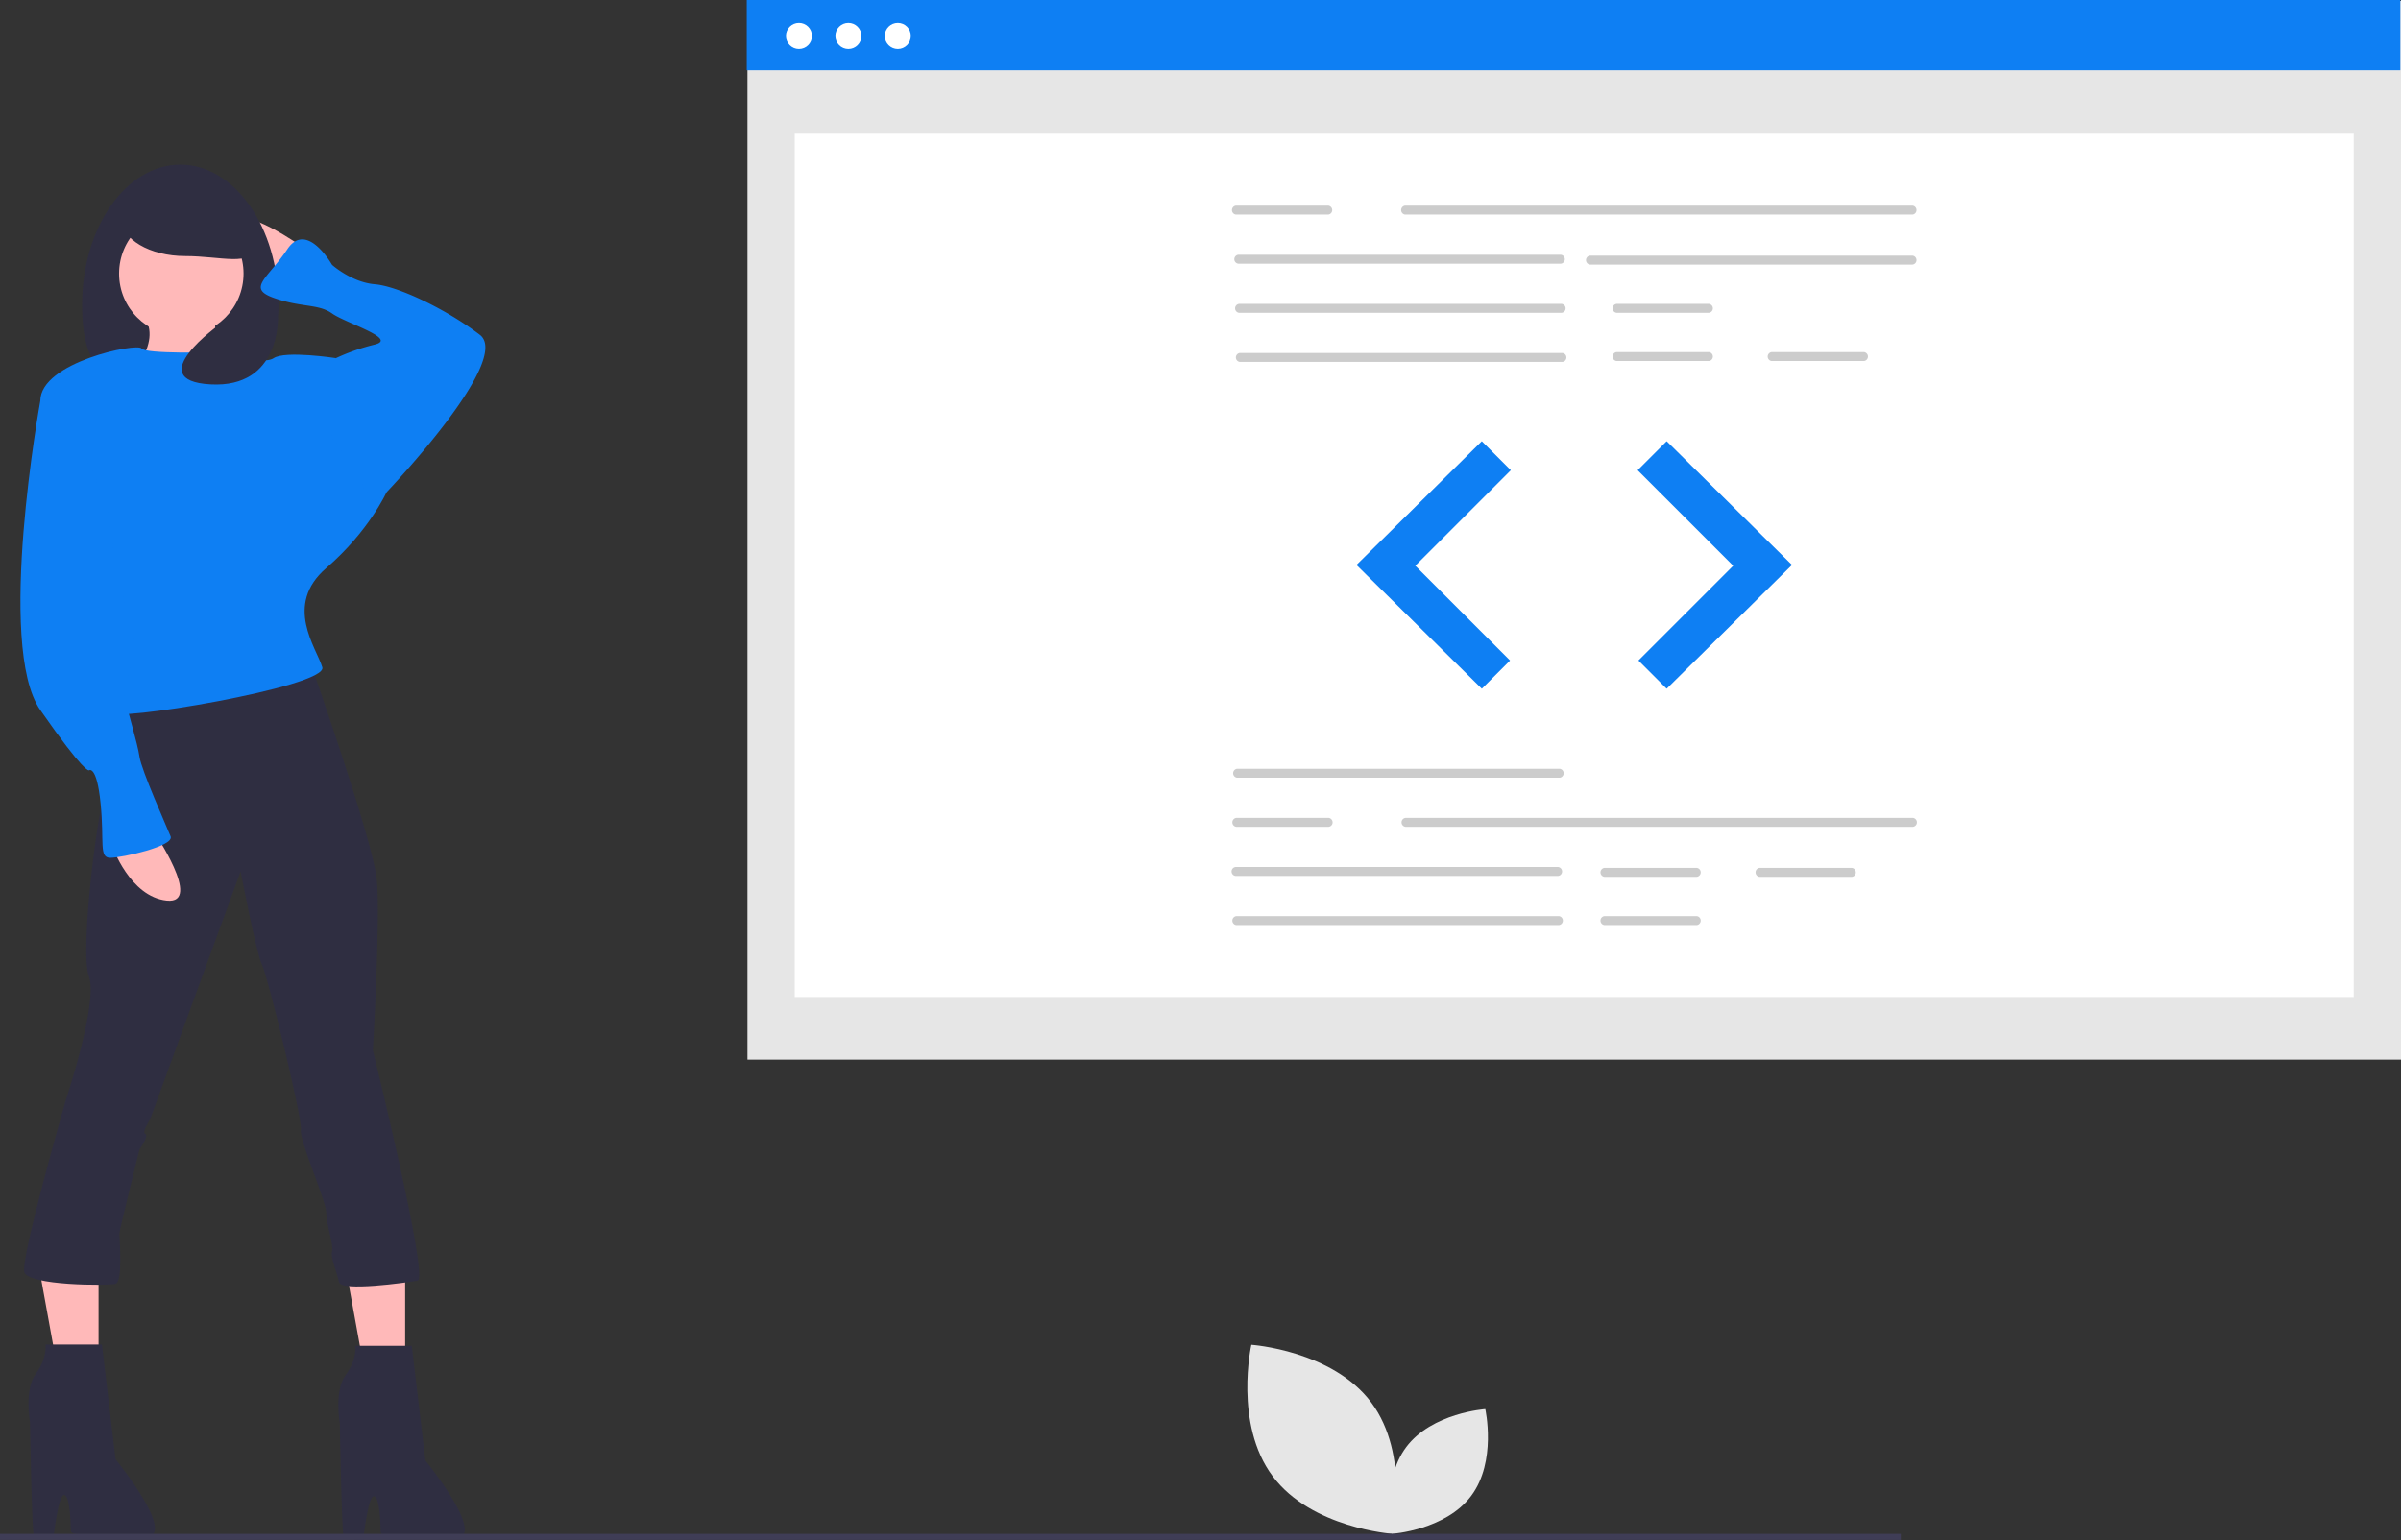 <svg id="b8c64dc2-e86a-49bc-92bf-164106d9e7fb" data-name="Layer 1" xmlns="http://www.w3.org/2000/svg" width="887.873" height="569.68" viewBox="0 0 887.873 569.68"><rect x="0" y="0" width="887.873" height="569.68" fill="#333333" stroke="none"/><title>proud_coder</title><rect x="276.411" y="0.347" width="611.461" height="391.607" fill="#e6e6e6"/><rect x="293.896" y="49.464" width="576.492" height="319.322" fill="#fff"/><rect x="276.15" width="611.461" height="25.977" fill="#0e7ff3"/><circle cx="295.454" cy="13.281" r="4.815" fill="#fff"/><circle cx="313.73" cy="13.281" r="4.815" fill="#fff"/><circle cx="332.005" cy="13.281" r="4.815" fill="#fff"/><path d="M863.33,244.533H675.643a1.666,1.666,0,0,1,0-3.303H863.33a1.666,1.666,0,0,1,0,3.303Z" transform="translate(-156.064 -165.16)" fill="#ccc"/><path d="M733.282,262.7H613.95a1.666,1.666,0,0,1,0-3.303H733.282a1.666,1.666,0,0,1,0,3.303Z" transform="translate(-156.064 -165.16)" fill="#ccc"/><path d="M863.33,263.03H743.999a1.666,1.666,0,0,1,0-3.303h119.332a1.666,1.666,0,0,1,0,3.303Z" transform="translate(-156.064 -165.16)" fill="#ccc"/><path d="M733.571,280.867H614.24a1.666,1.666,0,0,1,0-3.303H733.571a1.666,1.666,0,0,1,0,3.303Z" transform="translate(-156.064 -165.16)" fill="#ccc"/><path d="M733.861,299.035H614.529a1.666,1.666,0,0,1,0-3.303H733.861a1.666,1.666,0,0,1,0,3.303Z" transform="translate(-156.064 -165.16)" fill="#ccc"/><path d="M788.024,280.867H753.846a1.666,1.666,0,0,1,0-3.303h34.178a1.666,1.666,0,0,1,0,3.303Z" transform="translate(-156.064 -165.16)" fill="#ccc"/><path d="M788.024,298.705H753.846a1.666,1.666,0,0,1,0-3.303h34.178a1.666,1.666,0,0,1,0,3.303Z" transform="translate(-156.064 -165.16)" fill="#ccc"/><path d="M845.373,298.705h-34.178a1.666,1.666,0,0,1,0-3.303h34.178a1.666,1.666,0,0,1,0,3.303Z" transform="translate(-156.064 -165.16)" fill="#ccc"/><path d="M647.259,244.533h-34.178a1.666,1.666,0,0,1,0-3.303h34.178a1.666,1.666,0,0,1,0,3.303Z" transform="translate(-156.064 -165.16)" fill="#ccc"/><path d="M732.847,452.838H613.515a1.666,1.666,0,0,1,0-3.303h119.332a1.666,1.666,0,0,1,0,3.303Z" transform="translate(-156.064 -165.16)" fill="#ccc"/><path d="M732.268,489.173H612.936a1.666,1.666,0,0,1,0-3.303h119.332a1.666,1.666,0,0,1,0,3.303Z" transform="translate(-156.064 -165.16)" fill="#ccc"/><path d="M732.558,507.341H613.226a1.666,1.666,0,0,1,0-3.303h119.332a1.666,1.666,0,0,1,0,3.303Z" transform="translate(-156.064 -165.16)" fill="#ccc"/><path d="M783.534,489.504H749.357a1.666,1.666,0,0,1,0-3.303h34.178a1.666,1.666,0,0,1,0,3.303Z" transform="translate(-156.064 -165.16)" fill="#ccc"/><path d="M783.534,507.341H749.357a1.666,1.666,0,0,1,0-3.303h34.178a1.666,1.666,0,0,1,0,3.303Z" transform="translate(-156.064 -165.16)" fill="#ccc"/><path d="M840.883,489.504H806.706a1.666,1.666,0,0,1,0-3.303h34.178a1.666,1.666,0,0,1,0,3.303Z" transform="translate(-156.064 -165.16)" fill="#ccc"/><path d="M863.475,471.006H675.788a1.666,1.666,0,0,1,0-3.303H863.475a1.666,1.666,0,0,1,0,3.303Z" transform="translate(-156.064 -165.16)" fill="#ccc"/><path d="M647.403,471.006h-34.178a1.666,1.666,0,0,1,0-3.303h34.178a1.666,1.666,0,0,1,0,3.303Z" transform="translate(-156.064 -165.16)" fill="#ccc"/><polygon points="547.965 163.221 501.622 208.985 547.965 254.748 558.392 244.321 523.345 209.274 558.681 173.938 547.965 163.221" fill="#e6e6e6"/><polygon points="616.32 163.221 662.662 208.985 616.32 254.748 605.893 244.321 640.939 209.274 605.603 173.938 616.32 163.221" fill="#e6e6e6"/><polygon points="547.965 163.221 501.622 208.985 547.965 254.748 558.392 244.321 523.345 209.274 558.681 173.938 547.965 163.221" fill="#0e7ff3"/><polygon points="616.32 163.221 662.662 208.985 616.32 254.748 605.893 244.321 640.939 209.274 605.603 173.938 616.32 163.221" fill="#0e7ff3"/><path d="M626.667,711.195c14.42,19.311,44.352,21.344,44.352,21.344s6.554-29.277-7.866-48.588-44.352-21.344-44.352-21.344S612.247,691.884,626.667,711.195Z" transform="translate(-156.064 -165.16)" fill="#e6e6e6"/><path d="M700.123,718.455c-9.515,12.743-29.267,14.084-29.267,14.084s-4.324-19.319,5.191-32.062,29.267-14.084,29.267-14.084S709.638,705.712,700.123,718.455Z" transform="translate(-156.064 -165.16)" fill="#e6e6e6"/><polygon points="149.825 460.994 149.825 511.12 135.503 511.12 125.956 458.607 149.825 460.994" fill="#ffb9b9"/><polygon points="36.445 460.994 36.445 511.12 22.124 511.12 12.576 458.607 36.445 460.994" fill="#ffb9b9"/><path d="M268.061,256.642s-23.014-16.541-25.891-8.63S259.431,270.307,259.431,270.307Z" transform="translate(-156.064 -165.16)" fill="#ffb9b9"/><path d="M186.433,277.858c0,28.598,12.313,29.487,32.371,29.487s40.267-.889,40.267-29.487-16.261-51.782-36.319-51.782S186.433,249.26,186.433,277.858Z" transform="translate(-156.064 -165.16)" fill="#2f2e41"/><path d="M235.698,277.499s-2.877,21.576,10.788,23.014-44.59,5.753-44.59,5.753,15.103-13.665,7.192-24.452S235.698,277.499,235.698,277.499Z" transform="translate(-156.064 -165.16)" fill="#ffb9b9"/><path d="M308.336,662.983l5.034,42.432s25.172,30.925,9.349,28.768-25.891.459-25.891-2.418-.372-13.155-2.53-13.155-3.943,16.23-3.943,16.23-6.473-.49-7.192-1.209-1.438-41.88-1.438-41.88-2.158-12.226,2.158-17.98,3.596-10.788,3.596-10.788Z" transform="translate(-156.064 -165.16)" fill="#2f2e41"/><path d="M193.763,662.517l5.034,42.432s25.172,30.925,9.349,28.768-25.891.459-25.891-2.418-.372-13.155-2.53-13.155-3.943,16.23-3.943,16.23-6.473-.49-7.192-1.209-1.438-41.88-1.438-41.88-2.158-12.226,2.158-17.98,3.596-10.788,3.596-10.788Z" transform="translate(-156.064 -165.16)" fill="#2f2e41"/><path d="M270.938,410.548s23.014,65.446,24.452,79.83-1.438,63.289-1.438,63.289,20.856,84.499,16.541,85.218-28.346,4.129-29.065.533-3.283-9.163-2.564-11.321S276.707,618.028,276.707,613.713s-10.084-26.964-9.365-30.559-12.226-56.816-14.384-61.131-7.911-34.521-7.911-34.521-32.363,88.46-33.083,90.618-3.596,5.754-2.158,6.473-2.158,5.754-2.158,5.754-7.452,29.84-7.452,31.279,1.438,17.719-1.438,18.438-32.261.673-33.7-4.361,15.261-63.336,15.261-63.336,12.226-36.679,8.63-46.028,3.596-65.446,6.473-69.761,3.596-30.206,3.596-30.206Z" transform="translate(-156.064 -165.16)" fill="#2f2e41"/><circle cx="67.048" cy="101.191" r="23.014" fill="#ffb9b9"/><path d="M235.698,295.478s-25.891.719-27.329-1.438-37.398,5.034-37.398,19.418,20.856,70.48,20.856,70.48,7.911,40.275,5.753,44.59,79.83-9.349,77.672-16.541-14.384-23.014,1.438-36.679,22.295-28.048,22.295-28.048l-18.699-49.624s-18.699-2.877-23.014,0S235.698,295.478,235.698,295.478Z" transform="translate(-156.064 -165.16)" fill="#0e7ff3"/><path d="M293.952,350.856l5.034-3.596s46.747-48.905,34.521-58.254S303.301,271.026,294.671,270.307s-15.822-7.192-15.822-7.192-9.349-16.541-16.541-5.753-15.103,14.384-5.034,17.98,16.541,2.158,21.576,5.754,24.452,9.349,15.822,11.507a77.195,77.195,0,0,0-14.384,5.034L270.938,314.177Z" transform="translate(-156.064 -165.16)" fill="#0e7ff3"/><path d="M212.684,472.399s18.699,27.329,5.034,25.891-20.137-20.137-20.137-20.137Z" transform="translate(-156.064 -165.16)" fill="#ffb9b9"/><path d="M176.005,309.862l-5.034,3.596s-16.541,90.618,0,114.351,17.98,22.295,17.98,22.295,2.877-2.158,4.315,12.226-.719,20.137,3.596,20.137,23.733-4.315,22.295-7.911-10.788-24.452-11.507-29.487-4.315-16.541-5.753-23.014,6.473-10.069,2.877-23.733-8.63-38.117-8.63-43.151S176.005,309.862,176.005,309.862Z" transform="translate(-156.064 -165.16)" fill="#0e7ff3"/><path d="M200.817,245.854c0,7.745,10.626,14.024,23.733,14.024s25.172,4.149,25.172-3.596-12.064-24.452-25.172-24.452S200.817,238.109,200.817,245.854Z" transform="translate(-156.064 -165.16)" fill="#2f2e41"/><path d="M258.856,282.712s.969,26.071-24.939,24.633,3.501-22.285,3.501-22.285Z" transform="translate(-156.064 -165.16)" fill="#2f2e41"/><rect y="567.379" width="702.906" height="2.241" fill="#3f3d56"/></svg>